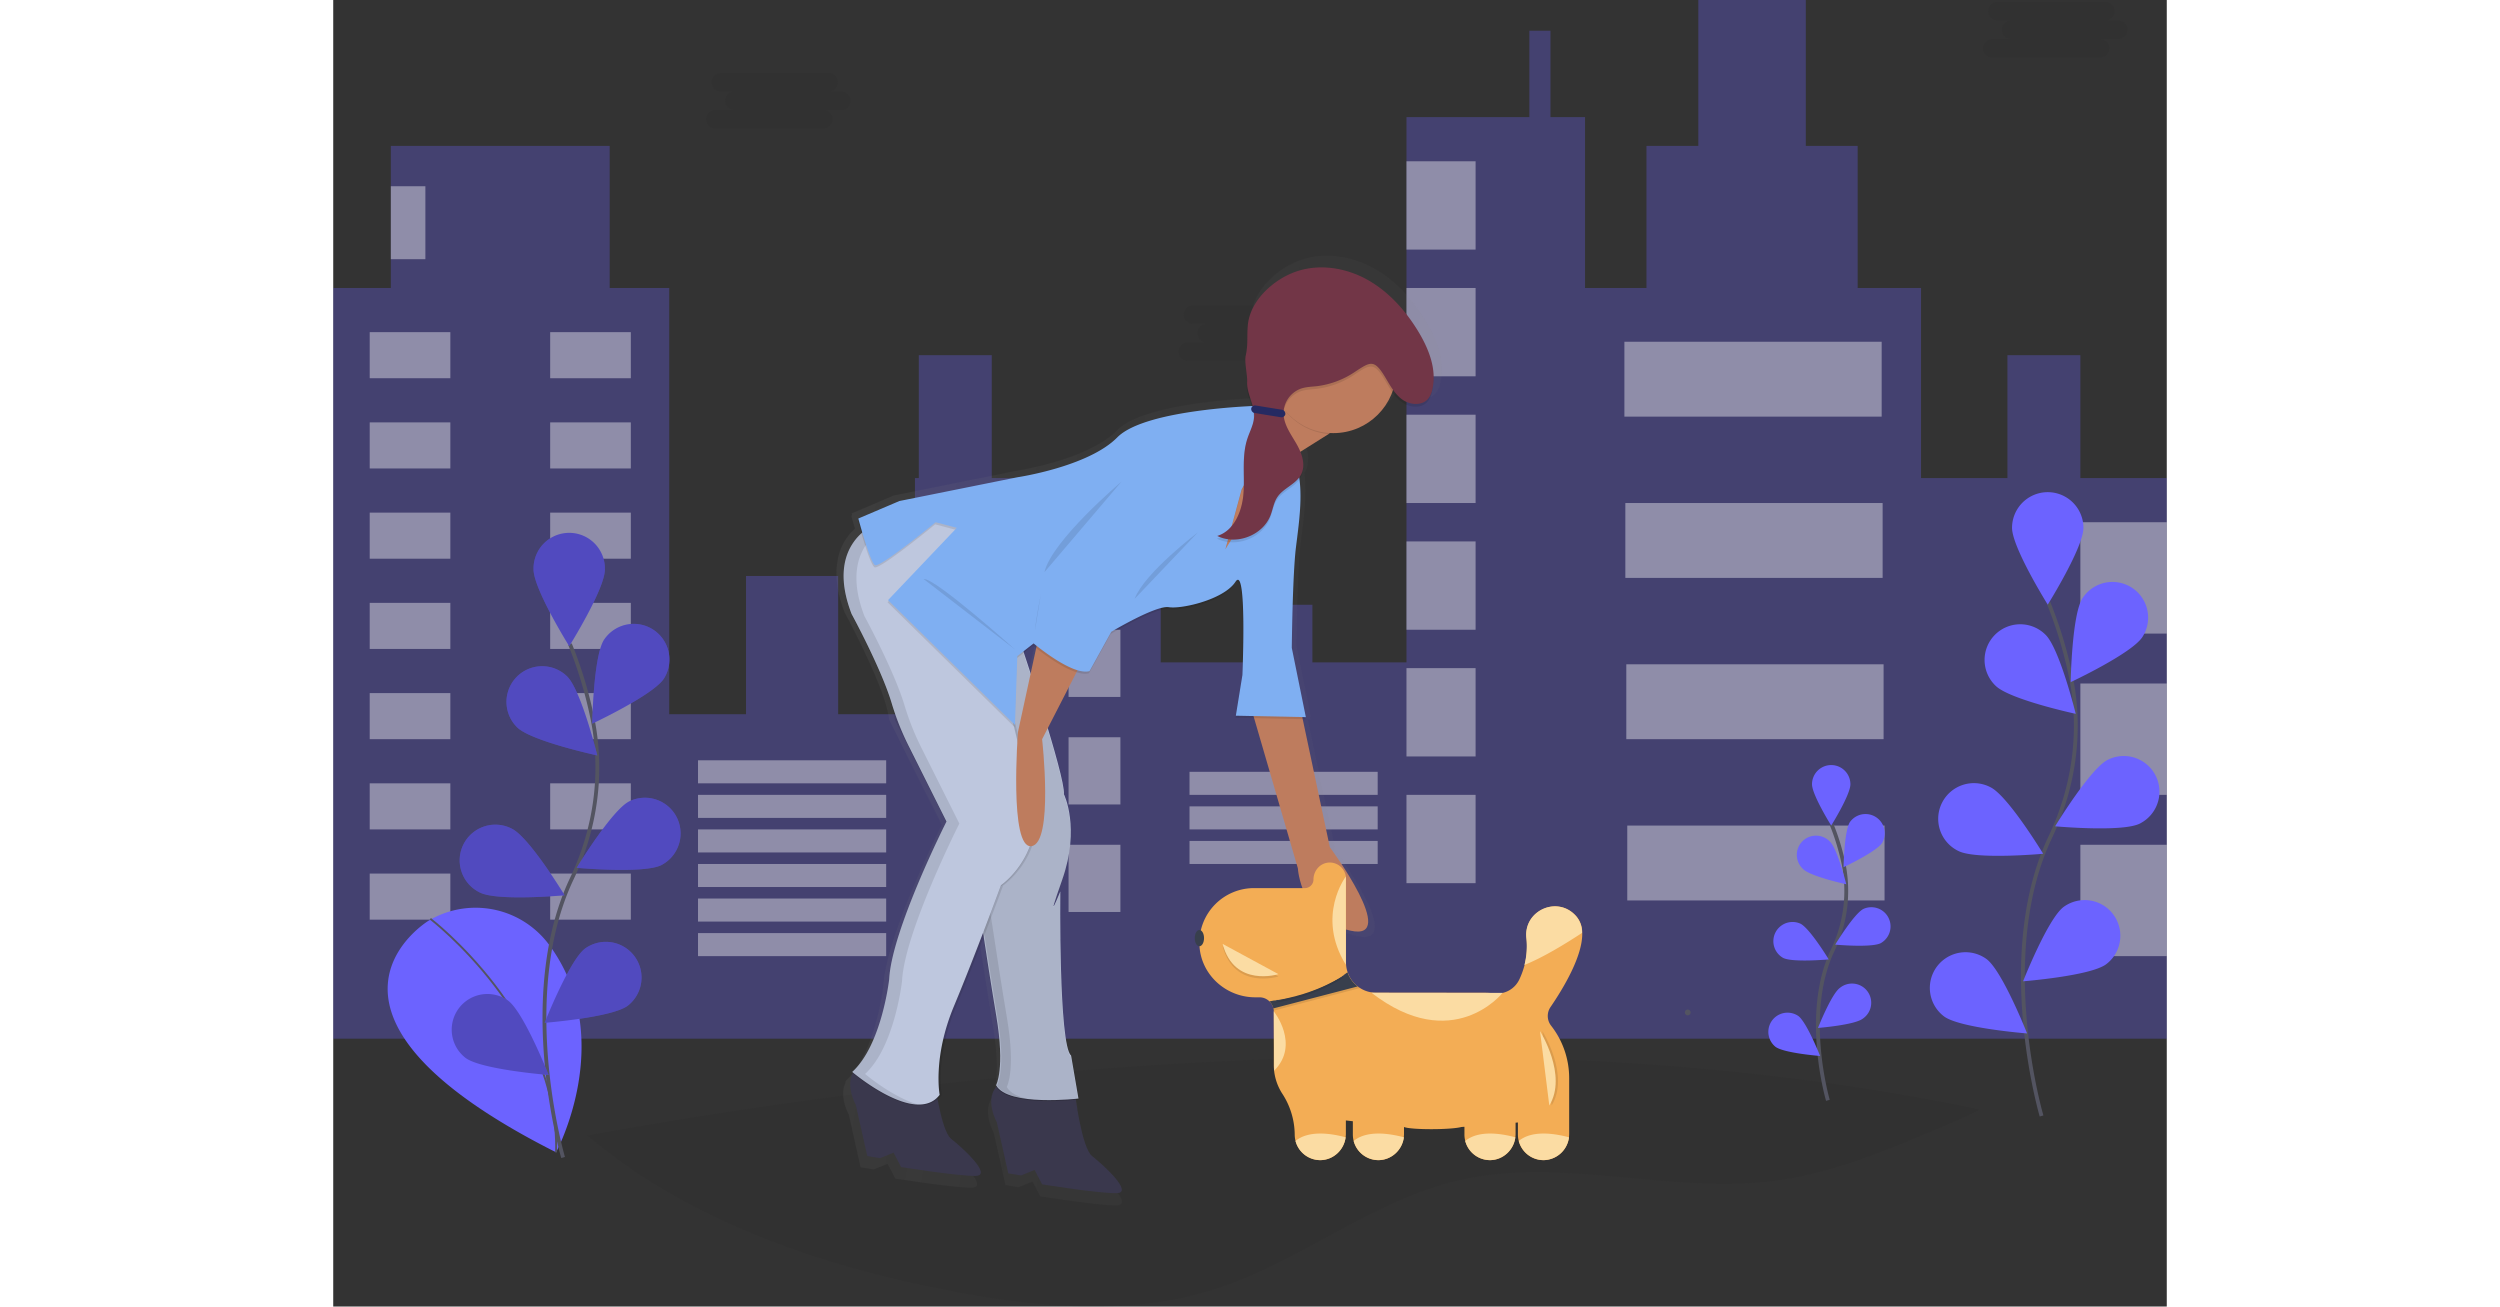<svg xmlns="http://www.w3.org/2000/svg" xmlns:xlink="http://www.w3.org/1999/xlink" data-name="Layer 1" width="575" height="300.5" viewBox="0 0 955 680.5"><rect x="0" y="0" width="955" height="680.5" fill="#333333" stroke="none"/><defs><linearGradient id="a5ac7b16-889c-4327-95b5-489bb9690718-151" x1="380.51" y1="452.69" x2="687.26" y2="452.69" gradientTransform="translate(72.62 -49.07) rotate(9.18)" gradientUnits="userSpaceOnUse"><stop offset="0" stop-color="gray" stop-opacity="0.25"/><stop offset="0.54" stop-color="gray" stop-opacity="0.12"/><stop offset="1" stop-color="gray" stop-opacity="0.1"/></linearGradient></defs><title>good doggy</title><path d="M980.07,687.7c-7.12,3.67-14.58,6.84-21.93,9.95-27.19,11.47-54.8,23.06-84,27C819.27,732,762.66,712,708.76,724.48c-45.15,10.42-82.49,42.35-126.6,56.57-20.51,6.61-41.85,9.2-63.38,9.2H516c-2.65,0-5.29-.1-7.94-.2-21.83-.82-43.75-4-65.15-8.17-67.57-13-136.34-36.83-188-80.7C405.33,673.69,715.18,631.51,980.07,687.7Z" transform="translate(-122.5 -109.75)" fill="#252223" opacity="0.1"/><polygon points="910 249 910 185 872 185 872 249 827 249 827 150 794 150 794 76 767 76 767 0 711 0 711 76 684 76 684 150 652 150 652 61 634 61 634 16 623 16 623 61 559 61 559 345 510 345 510 315 480 315 480 345 431 345 431 249 343 249 343 185 305 185 305 249 303 249 303 372 263 372 263 300 215 300 215 372 175 372 175 150 144 150 144 76 30 76 30 150 0 150 0 541 175 541 303 541 431 541 559 541 652 541 827 541 955 541 955 249 910 249" fill="#6c63ff" opacity="0.3"/><rect x="19" y="173" width="42" height="24" fill="#fff" opacity="0.4"/><rect x="235.5" y="282.75" width="42" height="24" transform="translate(390.5 479.75) rotate(-180)" fill="#fff" opacity="0.4"/><rect x="19" y="220" width="42" height="24" fill="#fff" opacity="0.4"/><rect x="235.5" y="329.75" width="42" height="24" transform="translate(390.5 573.75) rotate(-180)" fill="#fff" opacity="0.4"/><rect x="19" y="267" width="42" height="24" fill="#fff" opacity="0.4"/><rect x="235.5" y="376.75" width="42" height="24" transform="translate(390.5 667.75) rotate(-180)" fill="#fff" opacity="0.4"/><rect x="19" y="314" width="42" height="24" fill="#fff" opacity="0.4"/><rect x="235.5" y="423.75" width="42" height="24" transform="translate(390.5 761.75) rotate(-180)" fill="#fff" opacity="0.4"/><rect x="19" y="361" width="42" height="24" fill="#fff" opacity="0.4"/><rect x="235.5" y="470.75" width="42" height="24" transform="translate(390.5 855.75) rotate(-180)" fill="#fff" opacity="0.4"/><rect x="19" y="408" width="42" height="24" fill="#fff" opacity="0.4"/><rect x="235.5" y="517.75" width="42" height="24" transform="translate(390.5 949.75) rotate(-180)" fill="#fff" opacity="0.4"/><rect x="19" y="455" width="42" height="24" fill="#fff" opacity="0.4"/><rect x="235.5" y="564.75" width="42" height="24" transform="translate(390.5 1043.75) rotate(-180)" fill="#fff" opacity="0.4"/><rect x="190" y="396" width="98" height="12" fill="#fff" opacity="0.4"/><rect x="190" y="414" width="98" height="12" fill="#fff" opacity="0.4"/><rect x="190" y="432" width="98" height="12" fill="#fff" opacity="0.4"/><rect x="446" y="402" width="98" height="12" fill="#fff" opacity="0.4"/><rect x="446" y="420" width="98" height="12" fill="#fff" opacity="0.4"/><rect x="446" y="438" width="98" height="12" fill="#fff" opacity="0.4"/><rect x="190" y="450" width="98" height="12" fill="#fff" opacity="0.4"/><rect x="190" y="468" width="98" height="12" fill="#fff" opacity="0.4"/><rect x="190" y="486" width="98" height="12" fill="#fff" opacity="0.4"/><rect x="324" y="272" width="27" height="35" fill="#fff" opacity="0.4"/><rect x="505.5" y="381.75" width="27" height="35" transform="translate(915.5 688.75) rotate(-180)" fill="#fff" opacity="0.4"/><rect x="324" y="328" width="27" height="35" fill="#fff" opacity="0.4"/><rect x="505.5" y="437.75" width="27" height="35" transform="translate(915.5 800.75) rotate(-180)" fill="#fff" opacity="0.4"/><rect x="324" y="384" width="27" height="35" fill="#fff" opacity="0.4"/><rect x="505.5" y="493.75" width="27" height="35" transform="translate(915.5 912.75) rotate(-180)" fill="#fff" opacity="0.4"/><rect x="324" y="440" width="27" height="35" fill="#fff" opacity="0.4"/><rect x="505.5" y="549.75" width="27" height="35" transform="translate(915.5 1024.75) rotate(-180)" fill="#fff" opacity="0.4"/><rect x="559" y="84" width="36" height="46" fill="#fff" opacity="0.4"/><rect x="559" y="150" width="36" height="46" fill="#fff" opacity="0.4"/><rect x="559" y="216" width="36" height="46" fill="#fff" opacity="0.4"/><rect x="559" y="282" width="36" height="46" fill="#fff" opacity="0.4"/><rect x="559" y="348" width="36" height="46" fill="#fff" opacity="0.4"/><rect x="559" y="414" width="36" height="46" fill="#fff" opacity="0.4"/><rect x="672.5" y="178" width="134" height="39" fill="#fff" opacity="0.4"/><rect x="673" y="262" width="134" height="39" fill="#fff" opacity="0.4"/><rect x="673.5" y="346" width="134" height="39" fill="#fff" opacity="0.4"/><rect x="674" y="430" width="134" height="39" fill="#fff" opacity="0.4"/><rect x="30" y="97" width="18" height="38" fill="#fff" opacity="0.4"/><rect x="910" y="272" width="45" height="58" fill="#fff" opacity="0.4"/><rect x="910" y="356" width="45" height="58" fill="#fff" opacity="0.4"/><rect x="910" y="440" width="45" height="58" fill="#fff" opacity="0.4"/><path d="M172.17,589.3s-78.73,47.5,66.4,120.63c0,0,32-59.36-3.38-107.76a47.66,47.66,0,0,0-61.84-13.55Z" transform="translate(-122.5 -109.75)" fill="#6c63ff"/><path d="M173.08,588.3s67.37,51.55,65.49,121.63" transform="translate(-122.5 -109.75)" fill="none" stroke="#535461" stroke-miterlimit="10"/><path d="M242.23,712.63s-24.67-83.76,4.63-145.41c12.29-25.87,16.37-54.92,10.69-83a221.91,221.91,0,0,0-11.75-39" transform="translate(-122.5 -109.75)" fill="none" stroke="#535461" stroke-miterlimit="10" stroke-width="2"/><path d="M264,406.31c0,10.26-18.58,40-18.58,40s-18.59-29.77-18.59-40a18.59,18.59,0,1,1,37.17,0Z" transform="translate(-122.5 -109.75)" fill="#6c63ff"/><path d="M294.76,463.17c-5.58,8.62-37.36,23.5-37.36,23.5s.57-35.09,6.15-43.7a18.59,18.59,0,0,1,31.21,20.2Z" transform="translate(-122.5 -109.75)" fill="#6c63ff"/><path d="M293.41,560.34c-9.16,4.62-44.11,1.42-44.11,1.42s18.21-30,27.38-34.62a18.59,18.59,0,0,1,16.73,33.2Z" transform="translate(-122.5 -109.75)" fill="#6c63ff"/><path d="M275.84,633.63c-8.25,6.1-43.23,8.86-43.23,8.86s12.87-32.65,21.13-38.75a18.59,18.59,0,0,1,22.1,29.89Z" transform="translate(-122.5 -109.75)" fill="#6c63ff"/><path d="M218.37,488.66c7.36,7.15,41.67,14.56,41.67,14.56s-8.4-34.07-15.77-41.22a18.58,18.58,0,1,0-25.9,26.66Z" transform="translate(-122.5 -109.75)" fill="#6c63ff"/><path d="M198.91,574.63c9.16,4.63,44.11,1.43,44.11,1.43s-18.21-30-27.37-34.62a18.59,18.59,0,1,0-16.74,33.19Z" transform="translate(-122.5 -109.75)" fill="#6c63ff"/><path d="M191.46,660.79c8.25,6.1,43.24,8.86,43.24,8.86S221.82,637,213.56,630.9a18.59,18.59,0,0,0-22.1,29.89Z" transform="translate(-122.5 -109.75)" fill="#6c63ff"/><path d="M264,406.31c0,10.26-18.58,40-18.58,40s-18.59-29.77-18.59-40a18.59,18.59,0,1,1,37.17,0Z" transform="translate(-122.5 -109.75)" opacity="0.25"/><path d="M294.76,463.17c-5.58,8.62-37.36,23.5-37.36,23.5s.57-35.09,6.15-43.7a18.59,18.59,0,0,1,31.21,20.2Z" transform="translate(-122.5 -109.75)" opacity="0.25"/><path d="M293.41,560.34c-9.16,4.62-44.11,1.42-44.11,1.42s18.21-30,27.38-34.62a18.59,18.59,0,0,1,16.73,33.2Z" transform="translate(-122.5 -109.75)" opacity="0.25"/><path d="M275.84,633.63c-8.25,6.1-43.23,8.86-43.23,8.86s12.87-32.65,21.13-38.75a18.59,18.59,0,0,1,22.1,29.89Z" transform="translate(-122.5 -109.75)" opacity="0.25"/><path d="M218.37,488.66c7.36,7.15,41.67,14.56,41.67,14.56s-8.4-34.07-15.77-41.22a18.58,18.58,0,1,0-25.9,26.66Z" transform="translate(-122.5 -109.75)" opacity="0.25"/><path d="M198.91,574.63c9.16,4.63,44.11,1.43,44.11,1.43s-18.21-30-27.37-34.62a18.59,18.59,0,1,0-16.74,33.19Z" transform="translate(-122.5 -109.75)" opacity="0.25"/><path d="M191.46,660.79c8.25,6.1,43.24,8.86,43.24,8.86S221.82,637,213.56,630.9a18.59,18.59,0,0,0-22.1,29.89Z" transform="translate(-122.5 -109.75)" opacity="0.25"/><path d="M1012.28,691s-24.67-83.76,4.63-145.41c12.29-25.87,16.38-54.92,10.7-83a223.63,223.63,0,0,0-11.75-39" transform="translate(-122.5 -109.75)" fill="none" stroke="#535461" stroke-miterlimit="10" stroke-width="2"/><path d="M1034.09,384.68c0,10.26-18.59,40-18.59,40s-18.59-29.77-18.59-40a18.59,18.59,0,1,1,37.18,0Z" transform="translate(-122.5 -109.75)" fill="#6c63ff"/><path d="M1064.81,441.54c-5.58,8.62-37.36,23.5-37.36,23.5s.58-35.09,6.16-43.7a18.58,18.58,0,0,1,31.2,20.2Z" transform="translate(-122.5 -109.75)" fill="#6c63ff"/><path d="M1063.47,538.71c-9.17,4.62-44.12,1.42-44.12,1.42s18.22-30,27.38-34.62a18.59,18.59,0,0,1,16.74,33.2Z" transform="translate(-122.5 -109.75)" fill="#6c63ff"/><path d="M1045.9,612c-8.26,6.1-43.24,8.86-43.24,8.86s12.88-32.65,21.13-38.75A18.59,18.59,0,0,1,1045.9,612Z" transform="translate(-122.5 -109.75)" fill="#6c63ff"/><path d="M988.42,467c7.37,7.15,41.67,14.56,41.67,14.56s-8.4-34.07-15.76-41.22A18.59,18.59,0,1,0,988.42,467Z" transform="translate(-122.5 -109.75)" fill="#6c63ff"/><path d="M969,553c9.17,4.63,44.12,1.43,44.12,1.43s-18.21-30-27.38-34.62A18.59,18.59,0,1,0,969,553Z" transform="translate(-122.5 -109.75)" fill="#6c63ff"/><path d="M961.51,639.16c8.26,6.1,43.24,8.86,43.24,8.86s-12.88-32.64-21.13-38.75a18.59,18.59,0,0,0-22.11,29.89Z" transform="translate(-122.5 -109.75)" fill="#6c63ff"/><path d="M901,682.85s-13.26-45,2.49-78.14a71.17,71.17,0,0,0,5.75-44.6,119.74,119.74,0,0,0-6.32-20.94" transform="translate(-122.5 -109.75)" fill="none" stroke="#535461" stroke-miterlimit="10" stroke-width="2"/><path d="M912.72,518.23c0,5.52-10,21.52-10,21.52s-10-16-10-21.52a10,10,0,0,1,20,0Z" transform="translate(-122.5 -109.75)" fill="#6c63ff"/><path d="M929.23,548.79c-3,4.63-20.08,12.63-20.08,12.63s.31-18.86,3.31-23.49a10,10,0,0,1,16.77,10.86Z" transform="translate(-122.5 -109.75)" fill="#6c63ff"/><path d="M928.51,601c-4.93,2.48-23.71.76-23.71.76s9.79-16.12,14.71-18.6a10,10,0,0,1,9,17.84Z" transform="translate(-122.5 -109.75)" fill="#6c63ff"/><path d="M919.06,640.39c-4.43,3.28-23.23,4.76-23.23,4.76s6.92-17.54,11.36-20.82a10,10,0,1,1,11.87,16.06Z" transform="translate(-122.5 -109.75)" fill="#6c63ff"/><path d="M888.18,562.49c4,3.84,22.39,7.82,22.39,7.82s-4.51-18.31-8.47-22.15a10,10,0,1,0-13.92,14.33Z" transform="translate(-122.5 -109.75)" fill="#6c63ff"/><path d="M877.72,608.69c4.93,2.48,23.71.77,23.71.77s-9.79-16.12-14.72-18.61a10,10,0,0,0-9,17.84Z" transform="translate(-122.5 -109.75)" fill="#6c63ff"/><path d="M873.72,655c4.43,3.28,23.23,4.76,23.23,4.76S890,642.21,885.6,638.93A10,10,0,0,0,873.72,655Z" transform="translate(-122.5 -109.75)" fill="#6c63ff"/><path d="M387.18,157.43H380.3a4.82,4.82,0,1,0,0-9.63H324.57a4.82,4.82,0,1,0,0,9.63h6.88a4.82,4.82,0,1,0,0,9.64h-9.63a4.82,4.82,0,1,0,0,9.63h55.73a4.82,4.82,0,1,0,0-9.63h9.63a4.82,4.82,0,1,0,0-9.64Z" transform="translate(-122.5 -109.75)" fill="#252223" opacity="0.1"/><path d="M633.18,278.43H626.3a4.82,4.82,0,1,0,0-9.63H570.57a4.82,4.82,0,1,0,0,9.63h6.88a4.82,4.82,0,0,0,0,9.64h-9.63a4.82,4.82,0,1,0,0,9.63h55.73a4.82,4.82,0,1,0,0-9.63h9.63a4.82,4.82,0,1,0,0-9.64Z" transform="translate(-122.5 -109.75)" fill="#252223" opacity="0.1"/><path d="M1052.18,120.43h-6.88a4.82,4.82,0,1,0,0-9.63H989.57a4.82,4.82,0,1,0,0,9.63h6.88a4.82,4.82,0,0,0,0,9.64h-9.63a4.82,4.82,0,1,0,0,9.63h55.73a4.82,4.82,0,1,0,0-9.63h9.63a4.82,4.82,0,0,0,0-9.64Z" transform="translate(-122.5 -109.75)" fill="#252223" opacity="0.1"/><path d="M828,638.59a1.5,1.5,0,0,0,0-3,1.5,1.5,0,0,0,0,3Z" transform="translate(-122.5 -109.75)" fill="#535461"/><g opacity="0.5"><path d="M644.53,552.76,630,484.36l1.49,0-.23-1.16h.42l-7.52-37s.38-38.65,2.21-53.6c1.34-10.91,3.46-24.81,1.91-36.51a11,11,0,0,0,.59-1,10.55,10.55,0,0,0,1.14-4,16.49,16.49,0,0,0-1.26-9.65L643.86,332c.34,0,.69.07,1,.09,0-.14-.14-.36-.25-.65a33.6,33.6,0,0,0,33.26-21.85,22.28,22.28,0,0,0,4.87,5.24c4.07,3.05,10.48,3.73,13.87-.06a11.67,11.67,0,0,0,2.43-5.23c.2-.86.34-1.74.46-2.61,1.92-10.22-2.29-20.76-7.72-29.72-6.79-11.19-15.8-21.32-27.25-27.68s-25.5-8.64-37.89-4.4-24.87,15.75-26,28.8c-.56,6.67.24,9.76-1.14,16.31-.69,3.26.8,9.61.78,13.21a16.3,16.3,0,0,0-.24,2c-.2,4,1.39,7.78,2.55,11.62-16.34.82-59.31,4.13-71.72,16.75-15.44,15.69-53.3,21.3-53.3,21.3l-63.05,12.69-22,9.34.25,1-.44.19s.78,2.91,1.9,6.75a28.57,28.57,0,0,0-9.09,17c-1.22,6.79-.57,15.53,3.73,26.68,0,0,21.71,39.87,23.21,55.95l27.4,54.69c-2.35,4.69-25.83,52.09-29.87,78.62a54.21,54.21,0,0,0-.65,5.77s-.15,1.4-.52,3.73c-1.61,9.83-6.7,34-19.13,45.3l0,0h0l.16.14h0l0,0-.36.35.28.24c-3.73,7.13,1.66,16.79,1.66,16.79l6.13,27.38,6.86,1.11,7.22-2.94,4,7.69s31.15,5,40,4.71-7.5-15.29-13.23-19.74c-3.18-2.46-5.67-12.57-7.25-21.08a13.26,13.26,0,0,0,2.23-2.31s-3.81-20,7.66-47.44c4.89-11.68,10.15-25.11,14.6-36.68,2.39,15.54,4.9,31.55,6.75,42.48,2.69,15.83,2.34,25.49,1.51,30.94A18.38,18.38,0,0,1,466.2,680a1.4,1.4,0,0,1,.1.16,2.86,2.86,0,0,1-.19.41c.06.1.12.19.17.29-6.26,7.16.26,18.84.26,18.84L472.67,727l6.86,1.11,7.22-2.94,4,7.69s31.15,5,40,4.71-7.5-15.29-13.24-19.74c-4.47-3.47-7.57-22.1-8.72-30.09.83-.08,1.29-.14,1.29-.14l-.09-.55.19,0-3.92-22.92c-6.7-5.77-5.77-87.74-5.77-87.74s-3.49,8.57-3.6,7.88c.34-1.38,1.6-5.28,4.52-13.59A81.77,81.77,0,0,0,505.2,556c3.17-19.51-2.74-31.44-2.74-31.44.39-3.92-3.74-19.15-8.62-35.37l15.33-29.88a12.22,12.22,0,0,0,6.68.55l11.61-21s24-14.3,30.87-13.19c6.39,1,26.41-3.38,34.15-11.72A15.83,15.83,0,0,0,594,412c6.23-9.55,3.67,49.86,3.67,49.86l-3.33,20.58-.18,1.14,9.93.2,23.4,80.26s1.47,27.22,28.06,33.27S644.53,552.76,644.53,552.76ZM484.7,460c-1.44-4.44-2.7-8.27-3.65-11.14L486,445s.62.52,1.67,1.35Z" transform="translate(-122.5 -109.75)" fill="url(#a5ac7b16-889c-4327-95b5-489bb9690718-151)"/></g><path d="M508.83,679.06s3.39,28.56,9,32.9,21.53,18.91,12.9,19.23-39-4.58-39-4.58l-3.93-7.5-7,2.86-6.69-1.08-6-26.69s-8.42-15.08,3.43-21.17S508.83,679.06,508.83,679.06Z" transform="translate(-122.5 -109.75)" fill="#3a384d"/><path d="M480.34,444.91S503.89,515,503,524c0,0,8.63,17.4-.89,44.45s-1,6.13-1,6.13-.9,79.89,5.62,85.52l3.82,22.34s-36.72,4.36-42.9-6.93c0,0,4.78-8.37.1-36S454.05,551,454.05,551L429.61,412.13Z" transform="translate(-122.5 -109.75)" opacity="0.1"/><path d="M480.43,444.35s23.55,70.13,22.66,79.13c0,0,8.63,17.4-.89,44.45s-1,6.13-1,6.13-.9,79.9,5.62,85.52l3.82,22.35s-36.72,4.35-42.9-6.94c0,0,4.78-8.37.1-36s-13.71-88.54-13.71-88.54L429.7,411.57Z" transform="translate(-122.5 -109.75)" fill="#bec7de"/><path d="M435.76,415.21l23.95,136.14s9,60.91,13.71,88.54-.1,36-.1,36c1.8,3.29,6.17,5.24,11.47,6.37-7.44-.87-14.15-2.9-16.49-7.18,0,0,4.79-8.37.11-36s-13.71-88.54-13.71-88.54L430.26,411.66Z" transform="translate(-122.5 -109.75)" opacity="0.1"/><path d="M435.39,670.05s3.38,28.56,9,32.9,21.53,18.91,12.9,19.23-39-4.58-39-4.58l-3.93-7.5-7,2.87-6.69-1.09-6-26.69s-8.42-15.08,3.42-21.17S435.39,670.05,435.39,670.05Z" transform="translate(-122.5 -109.75)" fill="#3a384d"/><path d="M480.34,444.91S503.89,515,503,524c0,0,8.63,17.4-.89,44.45s-1,6.13-1,6.13-.9,79.89,5.62,85.52l3.82,22.34s-36.72,4.36-42.9-6.93c0,0,4.78-8.37.1-36S454.05,551,454.05,551L429.61,412.13Z" transform="translate(-122.5 -109.75)" opacity="0.1"/><path d="M405.71,383.11s-26.21,10.06-12.11,46.64c0,0,21.17,38.86,22.64,54.54l26.8,53.5s-28.58,56.56-29.85,82.08c0,0-3.82,34.26-19.24,48.34,0,0,33.17,28.23,45.52,11.93,0,0-3.71-19.46,7.48-46.24S471.41,571,471.41,571s32.09-21.69,10.71-66.31l-24-99.35-.39-22.36-18.41-6.4Z" transform="translate(-122.5 -109.75)" opacity="0.1"/><path d="M404.51,383.48s-26.21,10.06-12.11,46.64c0,0,21.16,38.87,22.63,54.55l26.8,53.5S413.25,594.72,412,620.25c0,0-3.82,34.25-19.25,48.34,0,0,33.17,28.23,45.53,11.93,0,0-3.72-19.47,7.47-46.24s24.46-62.94,24.46-62.94,32.1-21.69,10.72-66.31l-24-99.35-.39-22.36-18.4-6.4Z" transform="translate(-122.5 -109.75)" opacity="0.1"/><path d="M404.6,382.93S378.39,393,392.49,429.57c0,0,15.55,28.55,20.91,46.58a139,139,0,0,0,9,22.49l19.52,39s-28.58,56.56-29.84,82.08c0,0-3.82,34.26-19.25,48.34,0,0,33.17,28.23,45.53,11.93,0,0-3.72-19.46,7.47-46.24s24.46-62.94,24.46-62.94,32.1-21.69,10.72-66.31l-24-99.35-.39-22.36-18.4-6.4Z" transform="translate(-122.5 -109.75)" fill="#bec7de"/><path d="M404.6,382.93l33.65-6.57,4.39,1.53L411.29,384s-26.21,10.06-12.11,46.64c0,0,15.54,28.55,20.91,46.58a139,139,0,0,0,9,22.49l19.53,39S420,595.25,418.77,620.77c0,0-3.83,34.26-19.25,48.34,0,0,14.29,12.16,27.6,15.91-14.68-.3-34.29-17-34.29-17,15.43-14.08,19.25-48.34,19.25-48.34,1.26-25.52,29.84-82.08,29.84-82.08l-19.52-39a139,139,0,0,1-9-22.49c-5.36-18-20.91-46.58-20.91-46.58C378.39,393,404.6,382.93,404.6,382.93Z" transform="translate(-122.5 -109.75)" opacity="0.1"/><path d="M512.59,454.12l-20.87,40.65s6.12,54.16-5.57,55.7-7-59.44-7-59.44l11.25-51.93Z" transform="translate(-122.5 -109.75)" fill="#be7c5e"/><path d="M626.66,480.56,641.58,551s36.62,49.37,10.7,43.47S624.93,562,624.93,562l-25-85.8Z" transform="translate(-122.5 -109.75)" fill="#be7c5e"/><path d="M641.53,335.45l-36.9,23.2-13.17-35.29s30.54,2.08,34.1-9.35S641.53,335.45,641.53,335.45Z" transform="translate(-122.5 -109.75)" fill="#be7c5e"/><polygon points="500.08 240.37 497.72 230.26 461.35 232.39 446.7 291.2 473.99 292.18 489.27 268.35 497.6 245.11 500.08 240.37" fill="#be7c5e"/><path d="M610,339.51l3-16.95s-67.31.84-82.36,16.13-51.95,20.77-51.95,20.77l-61.46,12.36-21.49,9.11s6.06,22.7,8.66,24.27,31.62-22.34,31.62-22.34l11,2.92L411.2,423.44l66.11,65,1.22-35.82L487,446s20.13,17,29.11,14.42l11.32-20.47s23.4-13.94,30.09-12.86c6.23,1,25.75-3.29,33.29-11.42a14.26,14.26,0,0,0,1.44-1.83c6.08-9.31,3.58,48.6,3.58,48.6l-3.42,21.17,36.47.75-7.32-36.06s.37-37.67,2.15-52.25,5-34.63-1.53-47.13l-12.84,12.22L587,397l8.48-31.22Z" transform="translate(-122.5 -109.75)" opacity="0.1"/><path d="M610.19,338.39,607,321s-61.09,1.28-76.14,16.57-52,20.76-52,20.76l-61.46,12.37L396,379.82s6.06,22.7,8.66,24.26,31.63-22.33,31.63-22.33l11,2.92-35.82,37.66,66.11,65,1.22-35.83,8.5-6.63s20.13,17,29.11,14.43l11.32-20.47S551,424.89,557.73,426c6.23,1,25.75-3.3,33.29-11.43a14.26,14.26,0,0,0,1.44-1.83c6.08-9.31,3.58,48.61,3.58,48.61l-3.42,21.17,36.47.75-7.32-36.06s.37-37.68,2.15-52.25,5-34.64-1.53-47.13L609.55,360l-22.37,35.83,8.48-31.22Z" transform="translate(-122.5 -109.75)" fill="#7faff2"/><path d="M533.14,360.53s-36.41,30.71-40.22,47.25" transform="translate(-122.5 -109.75)" opacity="0.1"/><path d="M572.89,387s-28,21.2-33,34.68" transform="translate(-122.5 -109.75)" opacity="0.1"/><path d="M491.12,418.92s-2.63,12.72-3.15,19.5" transform="translate(-122.5 -109.75)" opacity="0.1"/><path d="M477.81,448.21S435.87,410.56,430,411.33" transform="translate(-122.5 -109.75)" opacity="0.1"/><path d="M626,314.65c3.41-10.94,14.93,18.72,15.9,21.27a30.83,30.83,0,0,1-3.27-.36,32.6,32.6,0,0,1-21.76-13.79C621.36,320.36,624.94,318.13,626,314.65Z" transform="translate(-122.5 -109.75)" opacity="0.1"/><circle cx="520.91" cy="192.85" r="32.74" fill="#be7c5e"/><path d="M670,307.32c2.57,4.23,4.91,8.82,8.88,11.78s10.22,3.63,13.52-.06a11.4,11.4,0,0,0,2.36-5.1c2.42-10.31-1.81-21-7.3-30.09-6.62-10.91-15.41-20.78-26.56-27s-24.86-8.43-36.94-4.29-22,15.2-23,27.92c-.55,6.5,1.09,13.13-.26,19.52-.7,3.33-2.21,6.5-2.38,9.9-.32,6.31,4,12.18,3.61,18.49-.24,3.89-2.23,7.42-3.45,11.13-3,8.94-1.38,18.67-2,28.07s-4.73,19.94-13.73,22.72c9.95,5,23.67-.26,27.72-10.64,1.23-3.17,1.68-6.69,3.55-9.53,3.16-4.8,9.73-6.7,12.38-11.8s.35-11.31-2.55-16.26-6.52-9.93-6.58-15.66a13.78,13.78,0,0,1,9-12.82c2.73-.95,5.68-1,8.55-1.32a45.27,45.27,0,0,0,19.84-7.57C662.35,299.68,664.41,298.12,670,307.32Z" transform="translate(-122.5 -109.75)" opacity="0.1"/><path d="M670.21,305.89c2.57,4.24,4.91,8.82,8.88,11.79s10.22,3.63,13.52-.06a11.45,11.45,0,0,0,2.36-5.1c2.42-10.31-1.81-21-7.3-30.09-6.62-10.92-15.41-20.78-26.56-27s-24.86-8.42-36.94-4.29-24.24,15.36-25.31,28.08c-.55,6.5.24,9.51-1.11,15.89-.7,3.33.93,10,.76,13.38-.32,6.31,4,12.18,3.61,18.49-.24,3.89-2.23,7.42-3.45,11.12-3,8.95-1.38,18.68-2,28.08s-4.73,19.93-13.73,22.71c9.95,5,23.67-.26,27.72-10.64,1.23-3.16,1.68-6.68,3.55-9.52,3.16-4.8,9.73-6.7,12.38-11.8s.35-11.32-2.54-16.27-6.53-9.92-6.59-15.66a13.78,13.78,0,0,1,9-12.81c2.73-.95,5.68-1,8.55-1.32a45.39,45.39,0,0,0,19.84-7.57C662.58,298.25,664.64,296.7,670.21,305.89Z" transform="translate(-122.5 -109.75)" fill="#723647"/><rect x="600.5" y="322.05" width="18.03" height="3.95" rx="1.98" transform="translate(1037.04 631.38) rotate(-170.82)" fill="#252a62"/><path d="M573.64,601.2c.23,15.66,13.44,28,29.1,28h2.18a7.38,7.38,0,0,1,5.16,2.08,7.14,7.14,0,0,1,2.09,3.66,6.67,6.67,0,0,1,.22,1.73v27.65a27.69,27.69,0,0,0,4.38,15,39.57,39.57,0,0,1,6.52,21.34h0A13.34,13.34,0,0,0,636.87,714c7.32-.13,13.06-6.43,13.06-13.76v-6.91l3.64.42v6.93A13.33,13.33,0,0,0,667.14,714c7.33-.13,13.07-6.43,13.07-13.76v-3.5c3.63,1.52,24.22,1.52,29.93,0l1.55-.12v4A13.34,13.34,0,0,0,725.27,714c7.32-.13,13.06-6.43,13.06-13.76V694.5l1.21-.11v6.3A13.34,13.34,0,0,0,753.12,714a13.56,13.56,0,0,0,13-11.89,16.47,16.47,0,0,0,.12-1.87V671.32a44.31,44.31,0,0,0-9.45-27.4,8.22,8.22,0,0,1-.23-9.7c6.78-9.93,16.81-26.69,16.48-38.57a13,13,0,0,0-3.17-8.79c-.13-.15-.27-.29-.4-.43-9.76-10.22-26.94-2.18-25.45,11.87a39.71,39.71,0,0,1-1,14.05,43.54,43.54,0,0,1-2.73,7.53,12.8,12.8,0,0,1-13.07,7.27,44.6,44.6,0,0,0-5.46-.33h-56a15.73,15.73,0,0,1-14.9-10.67,15.2,15.2,0,0,1-.85-5.07v-43.6a8.48,8.48,0,0,0-8.74-8.48,8.28,8.28,0,0,0-5.85,2.73,9.09,9.09,0,0,0-2.36,6.1,4.48,4.48,0,0,1-4.49,4.49H602.1a28.46,28.46,0,0,0-28.46,28.88Z" transform="translate(-122.5 -109.75)" fill="#f3ad55"/><path d="M740,704a13.34,13.34,0,0,0,13.16,10,13.56,13.56,0,0,0,13-11.89C758,699.94,746.82,698.44,740,704Z" transform="translate(-122.5 -109.75)" fill="#fbdca3"/><path d="M712.1,704a13.35,13.35,0,0,0,13.17,10,13.55,13.55,0,0,0,12.94-11.89C730.15,699.94,719,698.44,712.1,704Z" transform="translate(-122.5 -109.75)" fill="#fbdca3"/><path d="M654,704a13.34,13.34,0,0,0,13.16,10,13.56,13.56,0,0,0,13-11.89C672,699.94,660.84,698.44,654,704Z" transform="translate(-122.5 -109.75)" fill="#fbdca3"/><path d="M623.7,704a13.34,13.34,0,0,0,13.17,10,13.55,13.55,0,0,0,12.94-11.89C641.75,699.94,630.57,698.44,623.7,704Z" transform="translate(-122.5 -109.75)" fill="#fbdca3"/><path d="M742.94,612.35c9.41-3.78,20.89-10.7,30-16.7a13,13,0,0,0-3.17-8.79c-.13-.15-.27-.29-.4-.43-9.76-10.22-26.94-2.18-25.45,11.87A39.71,39.71,0,0,1,742.94,612.35Z" transform="translate(-122.5 -109.75)" fill="#fbdca3"/><path d="M731.55,626.9s-25.91,32.62-68.3-.08" transform="translate(-122.5 -109.75)" fill="#fbdca3"/><path d="M649.93,566.27s-15.74,20.59,0,46" transform="translate(-122.5 -109.75)" fill="#fbdca3"/><path d="M612.39,636.51s13.87,17.22.18,30.92" transform="translate(-122.5 -109.75)" fill="#fbdca3"/><path d="M611.18,632.87c1,1,.68,1.9,1,3.32l45-11.79c-2.42-1.87-5.43-4.08-6.42-7C645.38,621.55,634.71,628.57,611.18,632.87Z" transform="translate(-122.5 -109.75)" opacity="0.1"/><path d="M610.08,631.32a7.14,7.14,0,0,1,2.09,3.66l43.89-11.44a15.69,15.69,0,0,1-5.28-7.39C645.38,620.34,633.61,627,610.08,631.32Z" transform="translate(-122.5 -109.75)" fill="#383f4d"/><path d="M649.13,618.57S635.4,628.9,612.39,632.1" transform="translate(-122.5 -109.75)" opacity="0.1"/><path d="M649.13,617.36s-13.73,10.33-36.74,13.53" transform="translate(-122.5 -109.75)" fill="#f3ad55"/><path d="M614.81,618.34s-23,7.27-29.06-15.74Z" transform="translate(-122.5 -109.75)" opacity="0.1"/><path d="M614.81,617.13s-23,7.27-29.06-15.74Z" transform="translate(-122.5 -109.75)" fill="#fbdca3"/><ellipse cx="451.14" cy="488.61" rx="2.42" ry="4.24" fill="#383f4d"/><path d="M757.1,685.55l-4.84-38.75s14.53,23,4.84,38.75" transform="translate(-122.5 -109.75)" opacity="0.1"/><path d="M751.05,646.8s14.53,23,4.84,38.75Z" transform="translate(-122.5 -109.75)" fill="#fbdca3"/></svg>